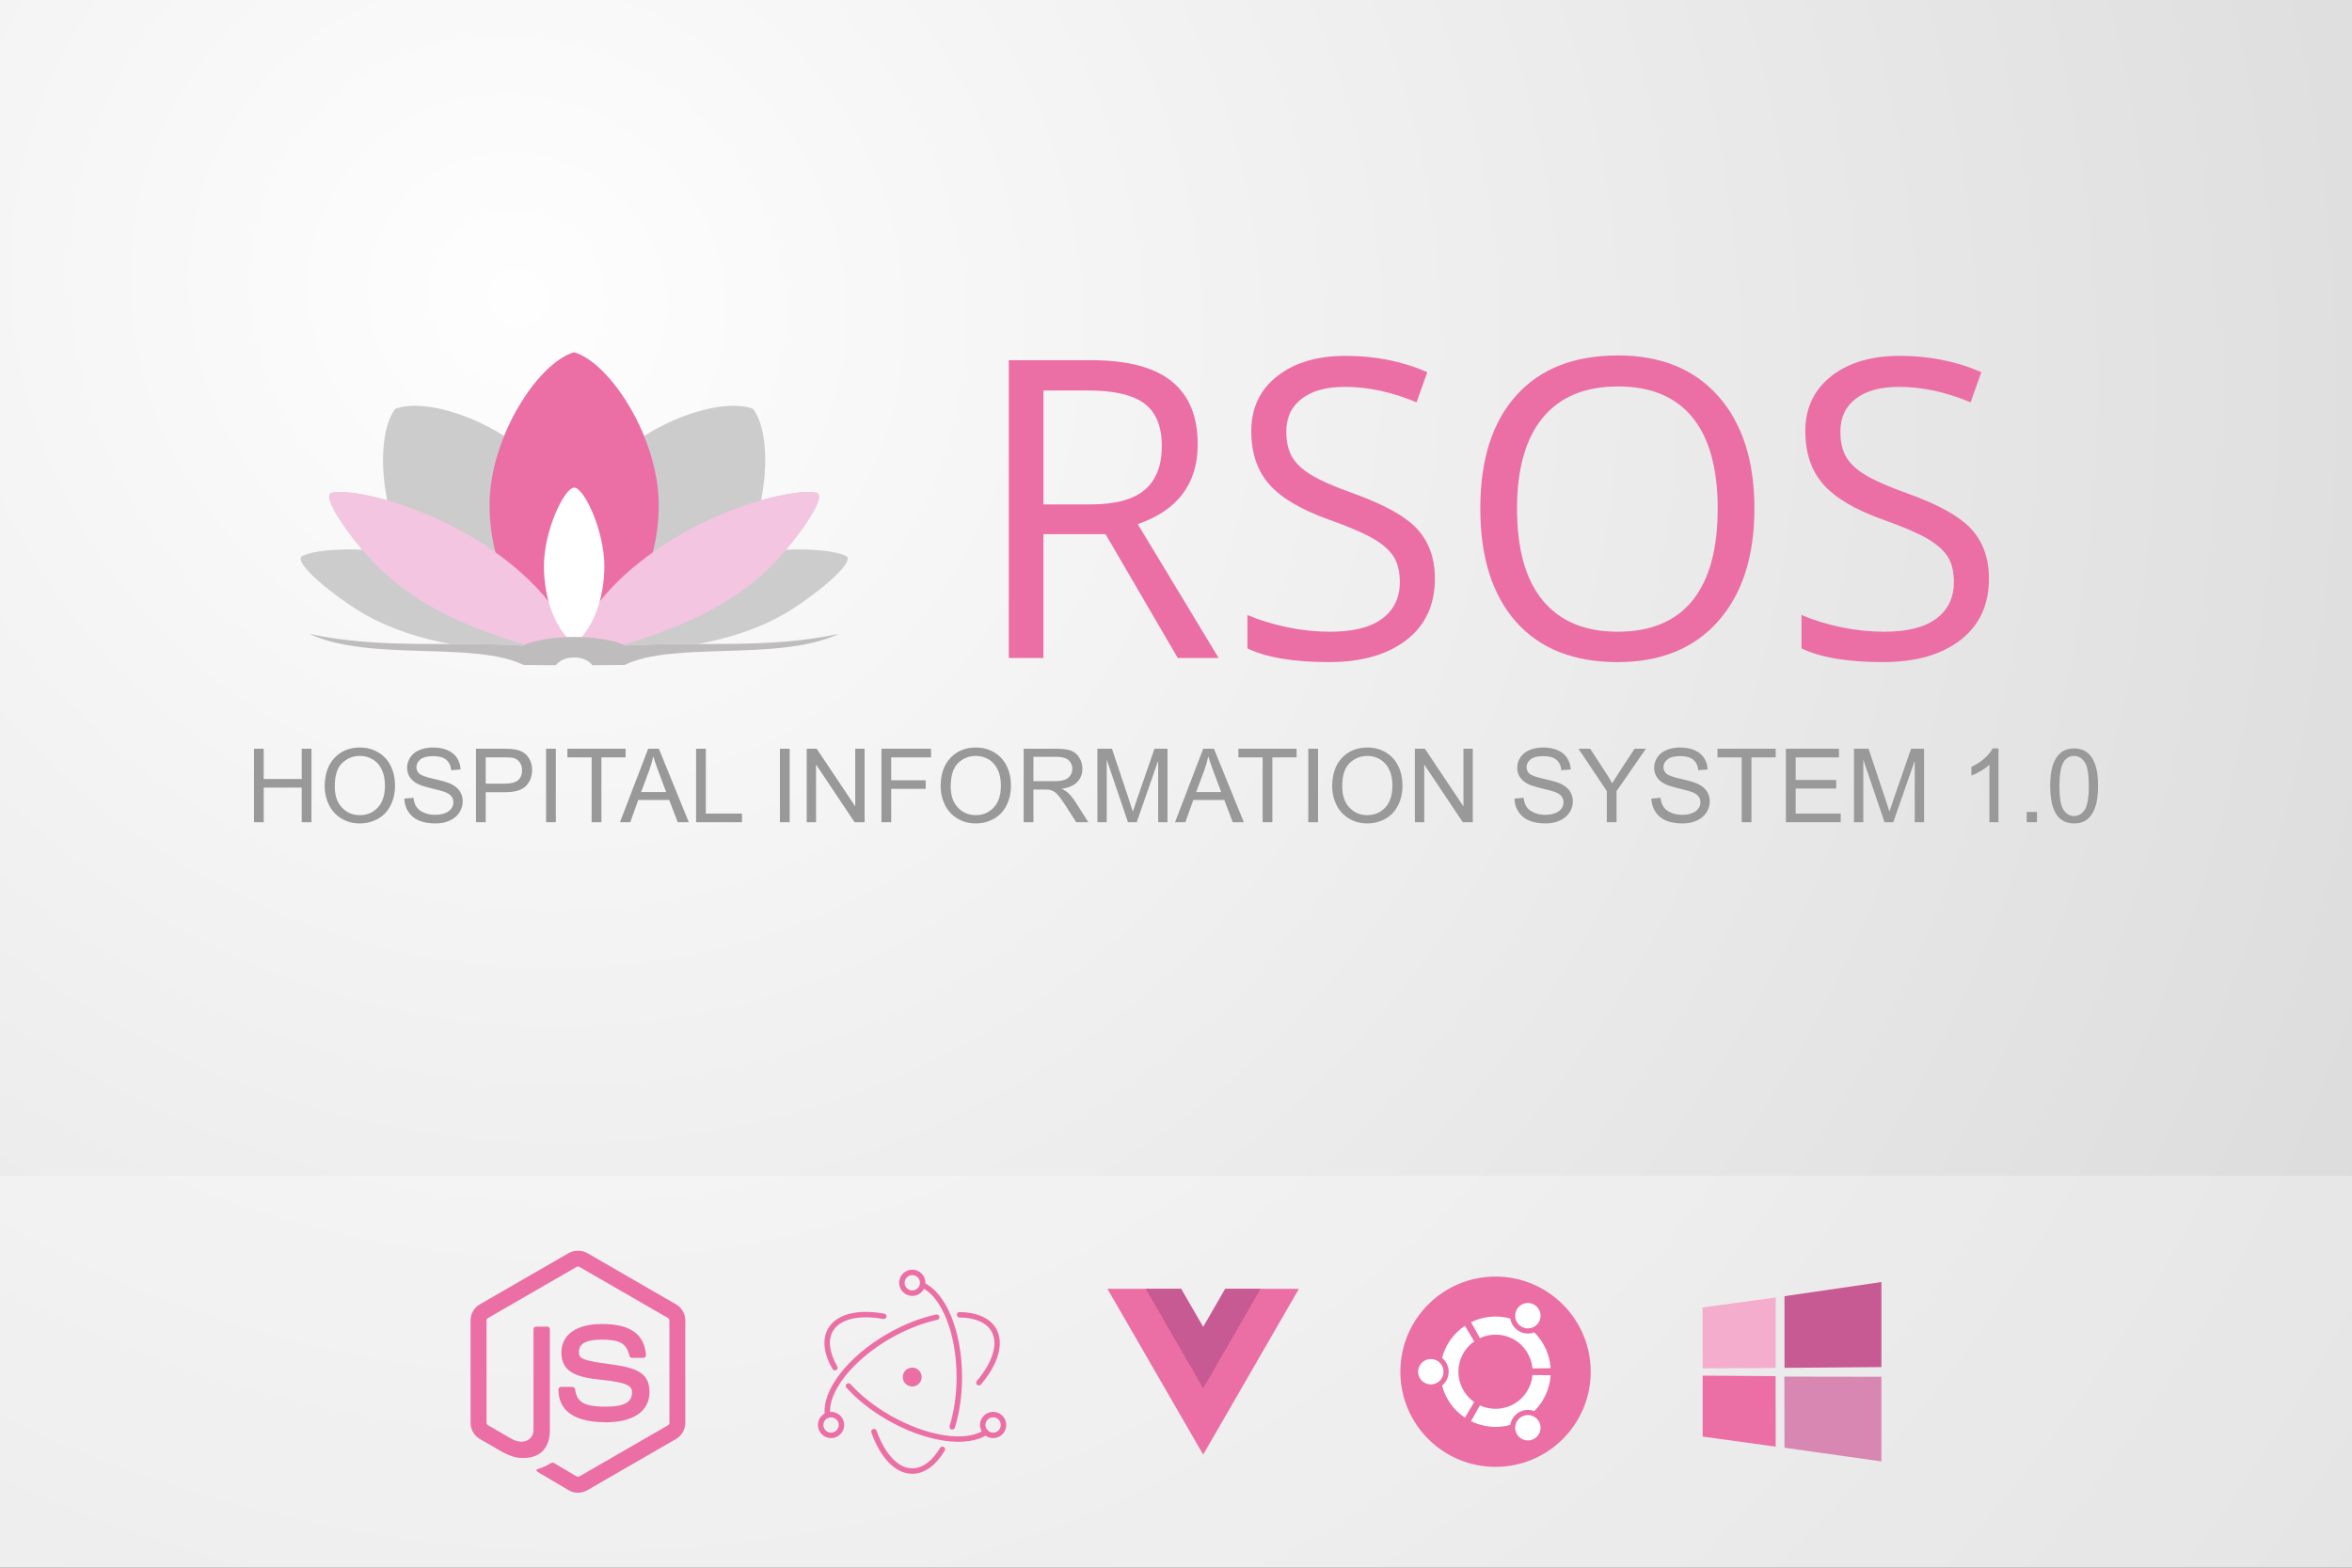 <?xml version="1.0" encoding="UTF-8"?>
<!DOCTYPE svg PUBLIC "-//W3C//DTD SVG 1.1//EN" "http://www.w3.org/Graphics/SVG/1.1/DTD/svg11.dtd">
<!-- Creator: CorelDRAW X7 -->
<svg xmlns="http://www.w3.org/2000/svg" xml:space="preserve" width="600px" height="400px" version="1.1" style="shape-rendering:geometricPrecision; text-rendering:geometricPrecision; image-rendering:optimizeQuality; fill-rule:evenodd; clip-rule:evenodd"
viewBox="0 0 600000 400000"
 xmlns:xlink="http://www.w3.org/1999/xlink">
 <rect x="0" y="0" width="600000" height="400000" fill="#333333" stroke="none"/>
 <defs>
  <style type="text/css">
   <![CDATA[
    .fil7 {fill:none}
    .fil12 {fill:#B04B87}
    .fil14 {fill:#BFBCBD}
    .fil5 {fill:#C75993}
    .fil8 {fill:#CCCCCC}
    .fil6 {fill:#D787B1}
    .fil10 {fill:#EB6FA5}
    .fil2 {fill:#EB6FA5}
    .fil4 {fill:#F4ADCC}
    .fil11 {fill:#F4C5E1}
    .fil13 {fill:#FDE7EF}
    .fil9 {fill:white}
    .fil3 {fill:white}
    .fil16 {fill:#999999;fill-rule:nonzero}
    .fil15 {fill:#EB6FA5;fill-rule:nonzero}
    .fil1 {fill:white;fill-opacity:0.302}
    .fil0 {fill:url(#id10)}
   ]]>
  </style>
       <mask id="id0">
  <linearGradient id="id1" gradientUnits="userSpaceOnUse" x1="143380" y1="151336" x2="110023" y2="178746">
   <stop offset="0" style="stop-opacity:1; stop-color:white"/>
   <stop offset="0.388" style="stop-opacity:0.502; stop-color:white"/>
   <stop offset="1" style="stop-opacity:0; stop-color:white"/>
  </linearGradient>
        <rect style="fill:url(#id1)" x="138406" y="125517" width="14481" height="37629"/>
       </mask>
       <mask id="id2">
  <linearGradient id="id3" gradientUnits="userSpaceOnUse" x1="146465" y1="68560.7" x2="146465" y2="199850">
   <stop offset="0" style="stop-opacity:1; stop-color:white"/>
   <stop offset="1" style="stop-opacity:0; stop-color:white"/>
  </linearGradient>
        <rect style="fill:url(#id3)" x="97460" y="103278" width="52453" height="61486"/>
       </mask>
       <mask id="id4">
  <linearGradient id="id5" gradientUnits="userSpaceOnUse" x1="146465" y1="68560.7" x2="146465" y2="199850">
   <stop offset="0" style="stop-opacity:1; stop-color:white"/>
   <stop offset="1" style="stop-opacity:0; stop-color:white"/>
  </linearGradient>
        <rect style="fill:url(#id5)" x="143017" y="103278" width="52453" height="61486"/>
       </mask>
       <mask id="id6">
  <linearGradient id="id7" gradientUnits="userSpaceOnUse" x1="77249.1" y1="141778" x2="148410" y2="165577">
   <stop offset="0" style="stop-opacity:1; stop-color:white"/>
   <stop offset="1" style="stop-opacity:0.502; stop-color:white"/>
  </linearGradient>
        <rect style="fill:url(#id7)" x="76441" y="139937" width="72231" height="26780"/>
       </mask>
       <mask id="id8">
  <linearGradient id="id9" gradientUnits="userSpaceOnUse" x1="215680" y1="141778" x2="144519" y2="165577">
   <stop offset="0" style="stop-opacity:1; stop-color:white"/>
   <stop offset="1" style="stop-opacity:0.502; stop-color:white"/>
  </linearGradient>
        <rect style="fill:url(#id9)" x="144257" y="139937" width="72231" height="26780"/>
       </mask>
  <radialGradient id="id10" gradientUnits="userSpaceOnUse" gradientTransform="matrix(2.145 1.435 -1.352 2.022 -48371 -267071)" cx="132000" cy="76000" r="300000" fx="132000" fy="76000">
   <stop offset="0" style="stop-opacity:1; stop-color:#FEFEFE"/>
   <stop offset="1" style="stop-opacity:1; stop-color:#CCCCCC"/>
  </radialGradient>
 </defs>
 <g id="Layer_x0020_1">
  <rect class="fil0" width="600000" height="400000"/>
  <polygon class="fil1" points="0,300000 600000,300000 600000,400000 0,400000 "/>
  <g id="_421396344">
   <g>
    <circle class="fil2" cx="381512" cy="350000" r="24278"/>
    <path class="fil3" d="M368244 350000c0,-1790 -1451,-3241 -3241,-3241 -1790,0 -3241,1451 -3241,3241 0,1790 1451,3241 3241,3241 1790,0 3241,-1451 3241,-3241zm27320 908c-223,3404 -1677,6680 -4178,9136 -1234,-470 -2662,-401 -3895,311 -1234,713 -2008,1915 -2218,3218 -3378,938 -6942,559 -10001,-950l2253 -4037c2701,1252 5947,1216 8721,-386 2775,-1602 4429,-4395 4695,-7360l4623 68zm-7418 10582c-1550,895 -2082,2878 -1186,4428 894,1550 2877,2081 4427,1186 1550,-895 2081,-2877 1186,-4427 -895,-1550 -2877,-2082 -4427,-1187zm-12874 -24113c3059,-1509 6623,-1888 10001,-950 210,1304 984,2506 2218,3218 1233,712 2661,781 3895,312 2501,2456 3955,5732 4178,9136l-4623 67c-266,-2965 -1920,-5758 -4695,-7360 -2774,-1601 -6020,-1638 -8721,-386l-2253 -4037zm12874 1133c1550,895 3532,364 4427,-1186 895,-1550 364,-3533 -1186,-4428 -1550,-895 -3533,-364 -4427,1187 -896,1550 -364,3532 1186,4427zm-14446 23206c-2837,-1895 -4947,-4793 -5823,-8186 1024,-834 1678,-2105 1678,-3530 0,-1424 -654,-2695 -1678,-3530 876,-3393 2986,-6290 5823,-8186l2370 3970c-2435,1713 -4026,4543 -4026,7746 0,3204 1591,6033 4026,7746l-2370 3970z"/>
   </g>
   <g>
    <path class="fil2" d="M147445 380880c-827,0 -1648,-217 -2373,-635l-7556 -4472c-1128,-632 -578,-855 -205,-983 1504,-527 1810,-646 3416,-1558 168,-96 390,-62 562,40l5804 3444c210,113 507,113 701,0l22631 -13063c210,-119 346,-363 346,-612l0 -26114c0,-261 -136,-494 -350,-624l-22622 -13052c-210,-124 -487,-124 -697,0l-22617 13052c-219,125 -359,368 -359,618l0 26114c0,250 136,487 351,607l6198 3580c3365,1682 5421,-300 5421,-2294l0 -25775c0,-369 289,-652 657,-652l2866 0c357,0 652,283 652,652l0 25785c0,4487 -2447,7065 -6701,7065 -1309,0 -2340,0 -5218,-1417l-5936 -3421c-1468,-850 -2374,-2436 -2374,-4130l0 -26114c0,-1700 906,-3286 2374,-4124l22653 -13069c1433,-810 3337,-810 4759,0l22625 13074c1461,844 2373,2425 2373,4124l0 26115c0,1694 -912,3274 -2373,4124l-22625 13069c-726,419 -1547,634 -2385,634l2 12zm0 0l0 0 0 0zm6990 -17995c-9902,0 -11978,-4545 -11978,-8358 0,-362 292,-651 655,-651l2924 0c322,0 594,235 645,554 442,2978 1756,4481 7744,4481 4770,0 6798,-1078 6798,-3607 0,-1456 -578,-2538 -7988,-3263 -6197,-612 -10026,-1977 -10026,-6934 0,-4565 3852,-7285 10304,-7285 7245,0 10836,2516 11290,7920 17,187 -51,368 -176,504 -125,131 -300,210 -481,210l-2940 0c-306,0 -573,-216 -635,-510 -708,-3133 -2419,-4136 -7070,-4136 -5205,0 -5811,1813 -5811,3173 0,1648 713,2130 7738,3059 6956,923 10259,2226 10259,7115 0,4928 -4113,7755 -11285,7755l33 -27z"/>
   </g>
   <g id="_421400568">
    <polygon class="fil4" points="434333,333597 452979,331058 452986,349043 434350,349149 "/>
    <polygon class="fil5" points="455230,330726 479952,327117 479952,348814 455230,349010 "/>
    <polygon class="fil2" points="452969,351115 452984,369115 434348,366553 434347,350994 "/>
    <polygon class="fil6" points="479958,351284 479952,372883 455230,369394 455195,351244 "/>
   </g>
   <g id="_421398936">
    <polygon class="fil2" points="312572,328852 306932,338620 301293,328852 282512,328852 306932,371148 331352,328852 "/>
    <polygon class="fil5" points="312572,328852 306932,338620 301293,328852 292280,328852 306932,354229 321584,328852 "/>
   </g>
   <g id="_421397688">
    <path class="fil2" d="M225609 335191c-6803,-1256 -12176,70 -14339,3768 -1604,2756 -1151,6454 1117,10361 174,349 628,453 942,244 349,-174 453,-628 244,-942 -2024,-3523 -2407,-6698 -1117,-8966 1780,-3070 6594,-4256 12873,-3104 384,69 733,-175 803,-559 70,-383 -140,-732 -523,-802zm-9664 18908c2756,3035 6315,5861 10396,8199 9873,5686 20374,7221 25571,3697 315,-209 384,-662 175,-976 -209,-315 -663,-384 -977,-175 -4640,3175 -14617,1710 -24071,-3733 -3942,-2267 -7431,-5023 -10082,-7954 -244,-279 -698,-314 -977,-35 -279,245 -314,698 -35,977l0 0z"/>
    <path class="fil2" d="M250238 353262c4465,-5268 6000,-10571 3872,-14268 -1570,-2722 -4918,-4152 -9314,-4222 -384,0 -698,314 -698,698 0,384 314,698 698,698 3977,35 6838,1291 8128,3523 1779,3070 384,7815 -3732,12664 -245,279 -210,733 69,977 279,244 733,209 977,-70l0 0zm-11443 -17862c-4011,872 -8303,2547 -12419,4919 -10221,5896 -16850,14583 -15943,20862 70,384 419,628 803,593 383,-70 627,-418 593,-802 -838,-5582 5477,-13780 15245,-19432 4012,-2302 8163,-3942 12036,-4779 383,-70 627,-454 523,-837 -105,-349 -454,-593 -838,-524z"/>
    <path class="fil2" d="M222294 365542c2338,6489 6140,10501 10431,10501 3140,0 6001,-2128 8268,-5896 210,-314 105,-768 -244,-942 -314,-209 -768,-105 -942,244 -2023,3384 -4500,5198 -7082,5198 -3558,0 -6942,-3558 -9105,-9594 -140,-349 -523,-558 -907,-418 -384,140 -558,558 -419,907l0 0zm21281 -1256c1221,-3837 1849,-8303 1849,-12943 0,-11547 -4047,-21524 -9803,-24071 -349,-140 -768,0 -907,349 -140,349 0,767 349,907 5128,2267 8965,11721 8965,22815 0,4501 -628,8791 -1779,12524 -104,384 105,768 454,873 349,104 732,-105 872,-454l0 0zm13117 -698c0,-1849 -1500,-3349 -3349,-3349 -1849,0 -3349,1500 -3349,3349 0,1849 1500,3349 3349,3349 1884,0 3349,-1500 3349,-3349zm-1396 0c0,1082 -872,1954 -1953,1954 -1082,0 -1954,-872 -1954,-1954 0,-1081 872,-1953 1954,-1953 1081,0 1953,872 1953,1953zm-43293 3349c1849,0 3349,-1500 3349,-3349 0,-1849 -1500,-3349 -3349,-3349 -1849,0 -3349,1500 -3349,3349 0,1849 1500,3349 3349,3349zm0 -1395c-1081,0 -1954,-872 -1954,-1954 0,-1081 873,-1953 1954,-1953 1081,0 1954,872 1954,1953 0,1082 -873,1954 -1954,1954z"/>
    <path class="fil2" d="M232725 330656c1849,0 3349,-1500 3349,-3349 0,-1849 -1500,-3349 -3349,-3349 -1849,0 -3349,1500 -3349,3349 0,1849 1500,3349 3349,3349l0 0zm0 -1396c-1081,0 -1953,-872 -1953,-1953 0,-1082 872,-1954 1953,-1954 1082,0 1954,872 1954,1954 0,1081 -907,1953 -1954,1953l0 0zm489 24455c-1291,280 -2582,-558 -2861,-1848 -279,-1291 558,-2582 1849,-2861 1291,-279 2582,558 2861,1849 279,1291 -524,2581 -1849,2860z"/>
   </g>
  </g>
  <g>
   <polygon class="fil7" points="50000,75000 550000,75000 550000,225000 50000,225000 "/>
   <g id="_415912608">
    <g>
     <g>
      <path class="fil8" d="M146465 167758c-1,0 -2,0 -3,0 1,0 2,0 3,0zm45654 -63436c3239,4335 3990,13686 2022,23339 6244,-1797 11354,-2432 14022,-1952 2832,510 -2631,8565 -7646,14543 7000,-281 12548,369 15163,1526 3388,1499 -9515,11404 -15749,14953 -6817,3881 -14473,6225 -21947,7599 -6096,5 -12196,15 -18300,371 -170,-71 -343,-140 -519,-207 -415,-159 -847,-308 -1294,-448 -1410,-441 -2966,-787 -4605,-1039 -1574,-241 -3226,-395 -4897,-462 -414,-16 -828,-27 -1243,-33 -100,-1 -201,-2 -302,-3 -26,0 -53,0 -79,-1 -81,0 -163,0 -244,-1 -24,0 -49,0 -74,0 -81,0 -162,1 -243,1 -127,1 -254,2 -380,4 -80,1 -159,2 -238,4 -336,6 -671,15 -1005,29 -1673,65 -3325,218 -4901,459 -1644,251 -3204,598 -4618,1040 -446,139 -878,288 -1293,446 -179,68 -356,139 -530,211 -6096,-356 -12187,-366 -18275,-371 -7473,-1374 -15130,-3718 -21946,-7599 -6234,-3549 -19137,-13454 -15749,-14953 2615,-1156 8163,-1807 15163,-1526 -5015,-5978 -10479,-14033 -7646,-14543 2668,-480 7778,155 14024,1952 -1968,-9652 -1217,-19003 2021,-23339 5905,-2307 17747,538 27807,6911 4378,-10757 11806,-19621 17847,-21337 5975,1717 13429,10587 17829,21349 10064,-6381 21916,-9232 27825,-6923z"/>
      <path class="fil9" style="mask:url(#id0)" d="M145269 125779c19,4 39,8 59,13 44,130 89,37 107,33 531,196 1130,861 1607,1447 533,655 915,1212 1303,1834 387,622 781,1309 1185,2101 405,791 820,1687 1186,2679 367,993 684,2082 967,3229 282,1147 529,2352 692,3585 162,1233 241,2494 259,3621 18,1128 -24,2122 -188,3345 -165,1224 -451,2676 -752,3942 -300,1266 -614,2345 -1037,3488 -423,1143 -955,2348 -1545,3503 -590,1154 -1237,2258 -1723,3058 -486,800 -811,1297 -1226,1233 -414,-64 -917,-688 -1506,-1467 -590,-778 -1266,-1709 -1849,-2620 -582,-911 -1072,-1801 -1493,-2663 -422,-862 -775,-1696 -1090,-2675 -314,-980 -588,-2106 -846,-3315 -259,-1210 -501,-2503 -622,-3700 -120,-1197 -119,-2299 -66,-3514 53,-1215 158,-2544 312,-3745 154,-1200 357,-2272 647,-3388 291,-1117 669,-2279 1073,-3293 406,-1015 838,-1883 1346,-2800 508,-918 1093,-1885 1617,-2660 493,-730 933,-1290 1462,-1282 38,101 108,92 121,11z"/>
      <path class="fil10" d="M146465 167758c-12758,-6914 -21579,-21747 -21579,-38930 0,-17186 12394,-36322 21579,-38932 9083,2610 21579,21746 21579,38932 0,17183 -8821,32016 -21579,38930z"/>
      <path class="fil11" d="M148056 167442c148,1492 -14203,-2577 -24494,-6416 -9333,-3481 -19349,-8661 -27132,-16350 -5190,-5127 -15314,-18310 -11664,-18967 7559,-1360 34720,6227 51756,23857 4934,5106 11131,13828 11534,17876z"/>
      <path class="fil11" d="M144873 167442c-149,1492 14203,-2577 24493,-6416 9334,-3481 19349,-8661 27133,-16350 5190,-5127 15313,-18310 11664,-18967 -7559,-1360 -34721,6228 -51757,23857 -4933,5106 -11130,13828 -11533,17876z"/>
      <path class="fil12" style="mask:url(#id2)" d="M146465 164088c-13847,2173 -29315,-4040 -39390,-17230 -10077,-13191 -11784,-35147 -6264,-42536 8503,-3322 29315,4039 39392,17231 10075,13189 12001,29747 6262,42535z"/>
      <path class="fil12" style="mask:url(#id4)" d="M146465 164088c13848,2173 29315,-4040 39391,-17230 10076,-13191 11783,-35147 6263,-42536 -8503,-3322 -29315,4039 -39392,17231 -10075,13189 -12001,29747 -6262,42535z"/>
      <path class="fil13" style="mask:url(#id6)" d="M148410 165577c493,1363 -14383,1021 -25265,-87 -9869,-1005 -20798,-3436 -30147,-8759 -6234,-3549 -19137,-13454 -15749,-14953 7016,-3103 35144,-2563 55793,9837 5980,3591 14031,10266 15368,13962z"/>
      <path class="fil13" style="mask:url(#id8)" d="M144519 165577c-493,1362 14383,1021 25265,-87 9869,-1005 20798,-3436 30147,-8759 6234,-3549 19137,-13454 15749,-14953 -7017,-3103 -35144,-2564 -55793,9836 -5980,3592 -14031,10267 -15368,13963z"/>
      <path class="fil3" d="M146465 164353c-4557,-3546 -7708,-11153 -7708,-19964 0,-8813 5102,-19859 7708,-19964 2610,0 7708,11151 7708,19964 0,8811 -3151,16418 -7708,19964z"/>
      <path class="fil14" d="M213926 161763c-15443,7134 -41928,1727 -54618,7916 -3004,18 -5181,37 -8185,56 -1278,-1667 -3423,-1987 -4661,-1977l-20 0c-1239,-10 -3383,310 -4662,1977 -3004,-19 -5180,-38 -8184,-56 -12691,-6189 -39175,-782 -54618,-7916 18060,3876 36131,1880 54241,2938 7030,-2925 19435,-2925 26465,0 18111,-1058 36182,938 54242,-2938z"/>
     </g>
     <path class="fil15" d="M266184 136292l0 31600 -8836 0 0 -75994 20848 0c9315,0 16200,1775 20653,5359 4454,3566 6689,8924 6689,16110 0,10043 -5092,16839 -15294,20369l20635 34156 -10433 0 -18417 -31600 -15845 0zm0 -7595l12119 0c6227,0 10805,-1242 13715,-3708 2910,-2484 4365,-6210 4365,-11160 0,-5022 -1473,-8641 -4436,-10859 -2963,-2218 -7718,-3336 -14283,-3336l-11480 0 0 29063zm99858 18968c0,6689 -2431,11905 -7275,15649 -4861,3744 -11444,5624 -19765,5624 -8996,0 -15934,-1171 -20777,-3495l0 -8517c3105,1314 6512,2360 10184,3123 3673,763 7310,1136 10912,1136 5891,0 10327,-1118 13307,-3354 2981,-2235 4472,-5340 4472,-9333 0,-2625 -533,-4790 -1580,-6476 -1064,-1668 -2838,-3229 -5305,-4649 -2484,-1419 -6245,-3033 -11302,-4825 -7079,-2538 -12136,-5536 -15152,-8996 -3035,-3460 -4561,-7985 -4561,-13574 0,-5855 2200,-10503 6601,-13981 4400,-3460 10220,-5199 17477,-5199 7541,0 14496,1384 20830,4170l-2750 7682c-6263,-2626 -12367,-3938 -18293,-3938 -4684,0 -8339,993 -10965,2998 -2644,2023 -3957,4809 -3957,8375 0,2644 479,4790 1455,6476 976,1686 2608,3229 4915,4631 2306,1402 5837,2945 10575,4649 7966,2839 13449,5890 16447,9137 2999,3265 4507,7488 4507,12687zm81512 -17868c0,12154 -3088,21718 -9227,28691 -6157,6955 -14709,10450 -25656,10450 -11196,0 -19837,-3424 -25923,-10273 -6068,-6848 -9120,-16501 -9120,-28974 0,-12385 3052,-21966 9156,-28779 6103,-6814 14762,-10220 25993,-10220 10912,0 19429,3478 25568,10397 6139,6938 9209,16501 9209,28708zm-60557 0c0,10292 2182,18098 6564,23403 4383,5323 10753,7985 19110,7985 8410,0 14780,-2644 19073,-7949 4294,-5305 6441,-13112 6441,-23439 0,-10238 -2129,-17991 -6405,-23261 -4294,-5287 -10628,-7931 -19003,-7931 -8428,0 -14833,2662 -19216,7967 -4382,5323 -6564,13059 -6564,23225zm120386 17868c0,6689 -2431,11905 -7275,15649 -4861,3744 -11444,5624 -19765,5624 -8996,0 -15933,-1171 -20777,-3495l0 -8517c3105,1314 6511,2360 10184,3123 3673,763 7310,1136 10912,1136 5891,0 10327,-1118 13307,-3354 2981,-2235 4472,-5340 4472,-9333 0,-2625 -532,-4790 -1580,-6476 -1064,-1668 -2839,-3229 -5305,-4649 -2484,-1419 -6245,-3033 -11302,-4825 -7079,-2538 -12136,-5536 -15153,-8996 -3034,-3460 -4559,-7985 -4559,-13574 0,-5855 2200,-10503 6600,-13981 4400,-3460 10220,-5199 17477,-5199 7541,0 14496,1384 20830,4170l-2750 7682c-6263,-2626 -12367,-3938 -18293,-3938 -4684,0 -8339,993 -10965,2998 -2644,2023 -3957,4809 -3957,8375 0,2644 479,4790 1455,6476 976,1686 2608,3229 4915,4631 2306,1402 5837,2945 10574,4649 7967,2839 13450,5890 16449,9137 2998,3265 4506,7488 4506,12687z"/>
    </g>
    <path class="fil16" d="M64788 209790l0 -18748 2488 0 0 7725 9687 0 0 -7725 2488 0 0 18748 -2488 0 0 -8824 -9687 0 0 8824 -2488 0zm18045 -9125c0,-3107 838,-5542 2509,-7301 1671,-1759 3827,-2636 6472,-2636 1732,0 3290,415 4682,1240 1388,825 2448,1977 3177,3456 729,1475 1096,3151 1096,5023 0,1898 -384,3600 -1152,5097 -768,1501 -1855,2636 -3260,3404 -1410,772 -2928,1156 -4556,1156 -1768,0 -3343,-427 -4735,-1278 -1388,-851 -2444,-2012 -3160,-3487 -715,-1471 -1073,-3029 -1073,-4674zm2566 44c0,2256 606,4032 1820,5328 1213,1296 2736,1946 4569,1946 1867,0 3399,-654 4608,-1963 1205,-1309 1807,-3169 1807,-5578 0,-1523 -258,-2854 -773,-3988 -515,-1135 -1269,-2016 -2260,-2640 -995,-624 -2108,-939 -3343,-939 -1754,0 -3264,603 -4530,1807 -1265,1205 -1898,3212 -1898,6027zm17748 3059l2331 -209c109,942 366,1714 772,2321 406,602 1034,1091 1885,1466 851,371 1811,559 2876,559 947,0 1781,-140 2505,-424 725,-283 1261,-671 1615,-1165 353,-493 532,-1029 532,-1605 0,-585 -170,-1096 -511,-1537 -340,-436 -903,-803 -1688,-1104 -502,-192 -1615,-497 -3339,-912 -1724,-415 -2928,-803 -3617,-1169 -895,-472 -1559,-1056 -1995,-1750 -441,-694 -659,-1475 -659,-2335 0,-951 271,-1837 807,-2658 537,-825 1318,-1448 2353,-1876 1030,-428 2177,-642 3439,-642 1387,0 2613,223 3674,672 1060,445 1877,1105 2448,1977 572,869 877,1855 921,2955l-2383 183c-126,-1183 -558,-2077 -1296,-2680 -738,-606 -1828,-908 -3269,-908 -1501,0 -2596,275 -3281,826 -685,550 -1030,1213 -1030,1990 0,671 244,1226 729,1662 480,432 1723,882 3740,1336 2016,458 3399,855 4150,1195 1086,502 1894,1135 2413,1908 519,767 777,1653 777,2657 0,999 -284,1933 -855,2815 -572,881 -1388,1567 -2458,2055 -1068,489 -2269,733 -3609,733 -1693,0 -3111,-249 -4254,-742 -1148,-493 -2043,-1235 -2693,-2230 -655,-990 -995,-2112 -1030,-3364zm18277 6022l0 -18748 7078 0c1244,0 2195,62 2854,179 921,153 1693,445 2317,873 624,432 1126,1034 1506,1807 379,772 567,1623 567,2553 0,1588 -506,2937 -1523,4037 -1012,1104 -2850,1654 -5503,1654l-4809 0 0 7645 -2487 0zm2487 -9845l4844 0c1606,0 2741,-297 3417,-894 672,-599 1008,-1436 1008,-2523 0,-781 -196,-1453 -593,-2012 -398,-558 -921,-929 -1567,-1108 -419,-109 -1191,-166 -2313,-166l-4796 0 0 6703zm15396 9845l0 -18748 2488 0 0 18748 -2488 0zm11621 0l0 -16548 -6179 0 0 -2200 14846 0 0 2200 -6179 0 0 16548 -2488 0zm7232 0l7191 -18748 2728 0 7633 18748 -2824 0 -2169 -5682 -7894 0 -2034 5682 -2631 0zm5393 -7698l6389 0 -1955 -5197c-589,-1580 -1034,-2885 -1344,-3915 -257,1222 -602,2422 -1034,3609l-2056 5503zm14022 7698l0 -18748 2487 0 0 16549 9217 0 0 2199 -11704 0zm21388 0l0 -18748 2487 0 0 18748 -2487 0zm6830 0l0 -18748 2548 0 9836 14716 0 -14716 2383 0 0 18748 -2548 0 -9837 -14715 0 14715 -2382 0zm19066 0l0 -18748 12647 0 0 2200 -10160 0 0 5839 8798 0 0 2199 -8798 0 0 8510 -2487 0zm15103 -9125c0,-3107 838,-5542 2510,-7301 1671,-1759 3827,-2636 6472,-2636 1732,0 3290,415 4682,1240 1388,825 2448,1977 3177,3456 729,1475 1095,3151 1095,5023 0,1898 -384,3600 -1152,5097 -768,1501 -1855,2636 -3259,3404 -1410,772 -2929,1156 -4557,1156 -1767,0 -3342,-427 -4734,-1278 -1388,-851 -2445,-2012 -3160,-3487 -716,-1471 -1074,-3029 -1074,-4674zm2566 44c0,2256 607,4032 1820,5328 1213,1296 2737,1946 4569,1946 1868,0 3400,-654 4609,-1963 1204,-1309 1806,-3169 1806,-5578 0,-1523 -257,-2854 -772,-3988 -515,-1135 -1270,-2016 -2261,-2640 -995,-624 -2107,-939 -3342,-939 -1755,0 -3265,603 -4530,1807 -1266,1205 -1899,3212 -1899,6027zm18613 9081l0 -18748 8309 0c1671,0 2941,171 3809,507 869,336 1563,929 2082,1780 519,851 777,1794 777,2824 0,1331 -432,2452 -1292,3364 -859,913 -2186,1488 -3984,1737 659,314 1156,629 1497,934 724,663 1409,1497 2051,2496l3242 5106 -3098 0 -2479 -3901c-720,-1131 -1318,-1990 -1785,-2588 -471,-598 -890,-1013 -1261,-1253 -366,-235 -746,-401 -1130,-497 -280,-57 -738,-87 -1379,-87l-2872 0 0 8326 -2487 0zm2487 -10473l5324 0c1135,0 2016,-118 2654,-354 637,-231 1121,-606 1449,-1126 331,-515 497,-1073 497,-1680 0,-886 -319,-1619 -960,-2191 -641,-571 -1654,-855 -3038,-855l-5926 0 0 6206zm16317 10473l0 -18748 3718 0 4434 13271c410,1235 707,2161 895,2776 214,-681 550,-1685 1003,-3007l4513 -13040 3321 0 0 18748 -2383 0 0 -15684 -5472 15684 -2235 0 -5411 -15972 0 15972 -2383 0zm19808 0l7192 -18748 2728 0 7632 18748 -2823 0 -2169 -5682 -7895 0 -2033 5682 -2632 0zm5394 -7698l6389 0 -1955 -5197c-589,-1580 -1035,-2885 -1344,-3915 -258,1222 -602,2422 -1035,3609l-2055 5503zm16950 7698l0 -16548 -6180 0 0 -2200 14847 0 0 2200 -6180 0 0 16548 -2487 0zm11647 0l0 -18748 2488 0 0 18748 -2488 0zm6097 -9125c0,-3107 838,-5542 2509,-7301 1671,-1759 3828,-2636 6472,-2636 1732,0 3290,415 4682,1240 1388,825 2449,1977 3177,3456 729,1475 1096,3151 1096,5023 0,1898 -384,3600 -1152,5097 -768,1501 -1855,2636 -3260,3404 -1410,772 -2928,1156 -4556,1156 -1768,0 -3343,-427 -4735,-1278 -1388,-851 -2444,-2012 -3160,-3487 -715,-1471 -1073,-3029 -1073,-4674zm2566 44c0,2256 606,4032 1820,5328 1213,1296 2736,1946 4569,1946 1867,0 3399,-654 4608,-1963 1204,-1309 1807,-3169 1807,-5578 0,-1523 -258,-2854 -773,-3988 -515,-1135 -1270,-2016 -2260,-2640 -995,-624 -2108,-939 -3343,-939 -1754,0 -3264,603 -4530,1807 -1265,1205 -1898,3212 -1898,6027zm18534 9081l0 -18748 2548 0 9837 14716 0 -14716 2382 0 0 18748 -2548 0 -9837 -14715 0 14715 -2382 0zm25398 -6022l2330 -209c110,942 367,1714 773,2321 406,602 1034,1091 1885,1466 851,371 1811,559 2876,559 947,0 1780,-140 2505,-424 724,-283 1261,-671 1614,-1165 354,-493 533,-1029 533,-1605 0,-585 -170,-1096 -511,-1537 -340,-436 -903,-803 -1689,-1104 -502,-192 -1614,-497 -3338,-912 -1724,-415 -2928,-803 -3618,-1169 -894,-472 -1558,-1056 -1994,-1750 -441,-694 -659,-1475 -659,-2335 0,-951 270,-1837 807,-2658 537,-825 1318,-1448 2353,-1876 1029,-428 2177,-642 3439,-642 1387,0 2613,223 3674,672 1060,445 1876,1105 2448,1977 572,869 877,1855 921,2955l-2383 183c-127,-1183 -558,-2077 -1296,-2680 -738,-606 -1828,-908 -3269,-908 -1501,0 -2596,275 -3281,826 -685,550 -1030,1213 -1030,1990 0,671 244,1226 729,1662 480,432 1723,882 3739,1336 2016,458 3400,855 4151,1195 1086,502 1893,1135 2413,1908 519,767 776,1653 776,2657 0,999 -283,1933 -855,2815 -571,881 -1387,1567 -2457,2055 -1069,489 -2269,733 -3609,733 -1693,0 -3111,-249 -4255,-742 -1147,-493 -2042,-1235 -2692,-2230 -655,-990 -995,-2112 -1030,-3364zm23561 6022l0 -7942 -7227 -10806 2985 0 3705 5674c690,1051 1332,2103 1916,3155 572,-982 1266,-2082 2073,-3304l3631 -5525 2893 0 -7489 10806 0 7942 -2487 0zm11368 -6022l2331 -209c109,942 366,1714 772,2321 406,602 1034,1091 1885,1466 852,371 1812,559 2876,559 947,0 1781,-140 2505,-424 725,-283 1261,-671 1615,-1165 353,-493 533,-1029 533,-1605 0,-585 -171,-1096 -511,-1537 -341,-436 -903,-803 -1689,-1104 -502,-192 -1615,-497 -3339,-912 -1724,-415 -2928,-803 -3617,-1169 -895,-472 -1558,-1056 -1995,-1750 -441,-694 -659,-1475 -659,-2335 0,-951 271,-1837 808,-2658 537,-825 1318,-1448 2352,-1876 1030,-428 2178,-642 3439,-642 1387,0 2614,223 3674,672 1061,445 1877,1105 2448,1977 572,869 877,1855 921,2955l-2383 183c-126,-1183 -558,-2077 -1296,-2680 -737,-606 -1828,-908 -3268,-908 -1502,0 -2597,275 -3282,826 -685,550 -1030,1213 -1030,1990 0,671 244,1226 729,1662 480,432 1724,882 3740,1336 2016,458 3399,855 4150,1195 1086,502 1894,1135 2413,1908 520,767 777,1653 777,2657 0,999 -284,1933 -855,2815 -572,881 -1388,1567 -2457,2055 -1069,489 -2270,733 -3609,733 -1693,0 -3112,-249 -4255,-742 -1148,-493 -2042,-1235 -2692,-2230 -655,-990 -996,-2112 -1031,-3364zm23042 6022l0 -16548 -6179 0 0 -2200 14846 0 0 2200 -6179 0 0 16548 -2488 0zm11281 0l0 -18748 13537 0 0 2200 -11049 0 0 5760 10342 0 0 2200 -10342 0 0 6389 11494 0 0 2199 -13982 0zm17360 0l0 -18748 3718 0 4434 13271c410,1235 707,2161 895,2776 213,-681 550,-1685 1003,-3007l4513 -13040 3321 0 0 18748 -2383 0 0 -15684 -5472 15684 -2235 0 -5411 -15972 0 15972 -2383 0zm36863 0l-2305 0 0 -14672c-554,533 -1283,1061 -2182,1589 -899,528 -1710,925 -2426,1187l0 -2226c1287,-602 2413,-1335 3378,-2199 964,-860 1649,-1693 2051,-2505l1484 0 0 18826zm7205 0l0 -2618 2618 0 0 2618 -2618 0zm5991 -9252c0,-2212 227,-4001 681,-5354 458,-1357 1135,-2400 2034,-3129 894,-729 2024,-1091 3386,-1091 1004,0 1885,201 2649,607 760,405 1388,990 1877,1754 488,759 872,1689 1152,2784 283,1095 423,2575 423,4429 0,2200 -227,3981 -676,5333 -450,1358 -1126,2401 -2025,3134 -895,733 -2030,1099 -3400,1099 -1802,0 -3221,-641 -4250,-1929 -1235,-1571 -1851,-4115 -1851,-7637zm2357 9c0,3086 358,5137 1078,6149 720,1017 1610,1523 2666,1523 1056,0 1946,-511 2666,-1527 720,-1021 1078,-3068 1078,-6145 0,-3085 -358,-5136 -1078,-6149 -715,-1016 -1614,-1523 -2692,-1523 -1056,0 -1903,450 -2536,1344 -790,1139 -1182,3252 -1182,6328z"/>
   </g>
  </g>
 </g>
</svg>
